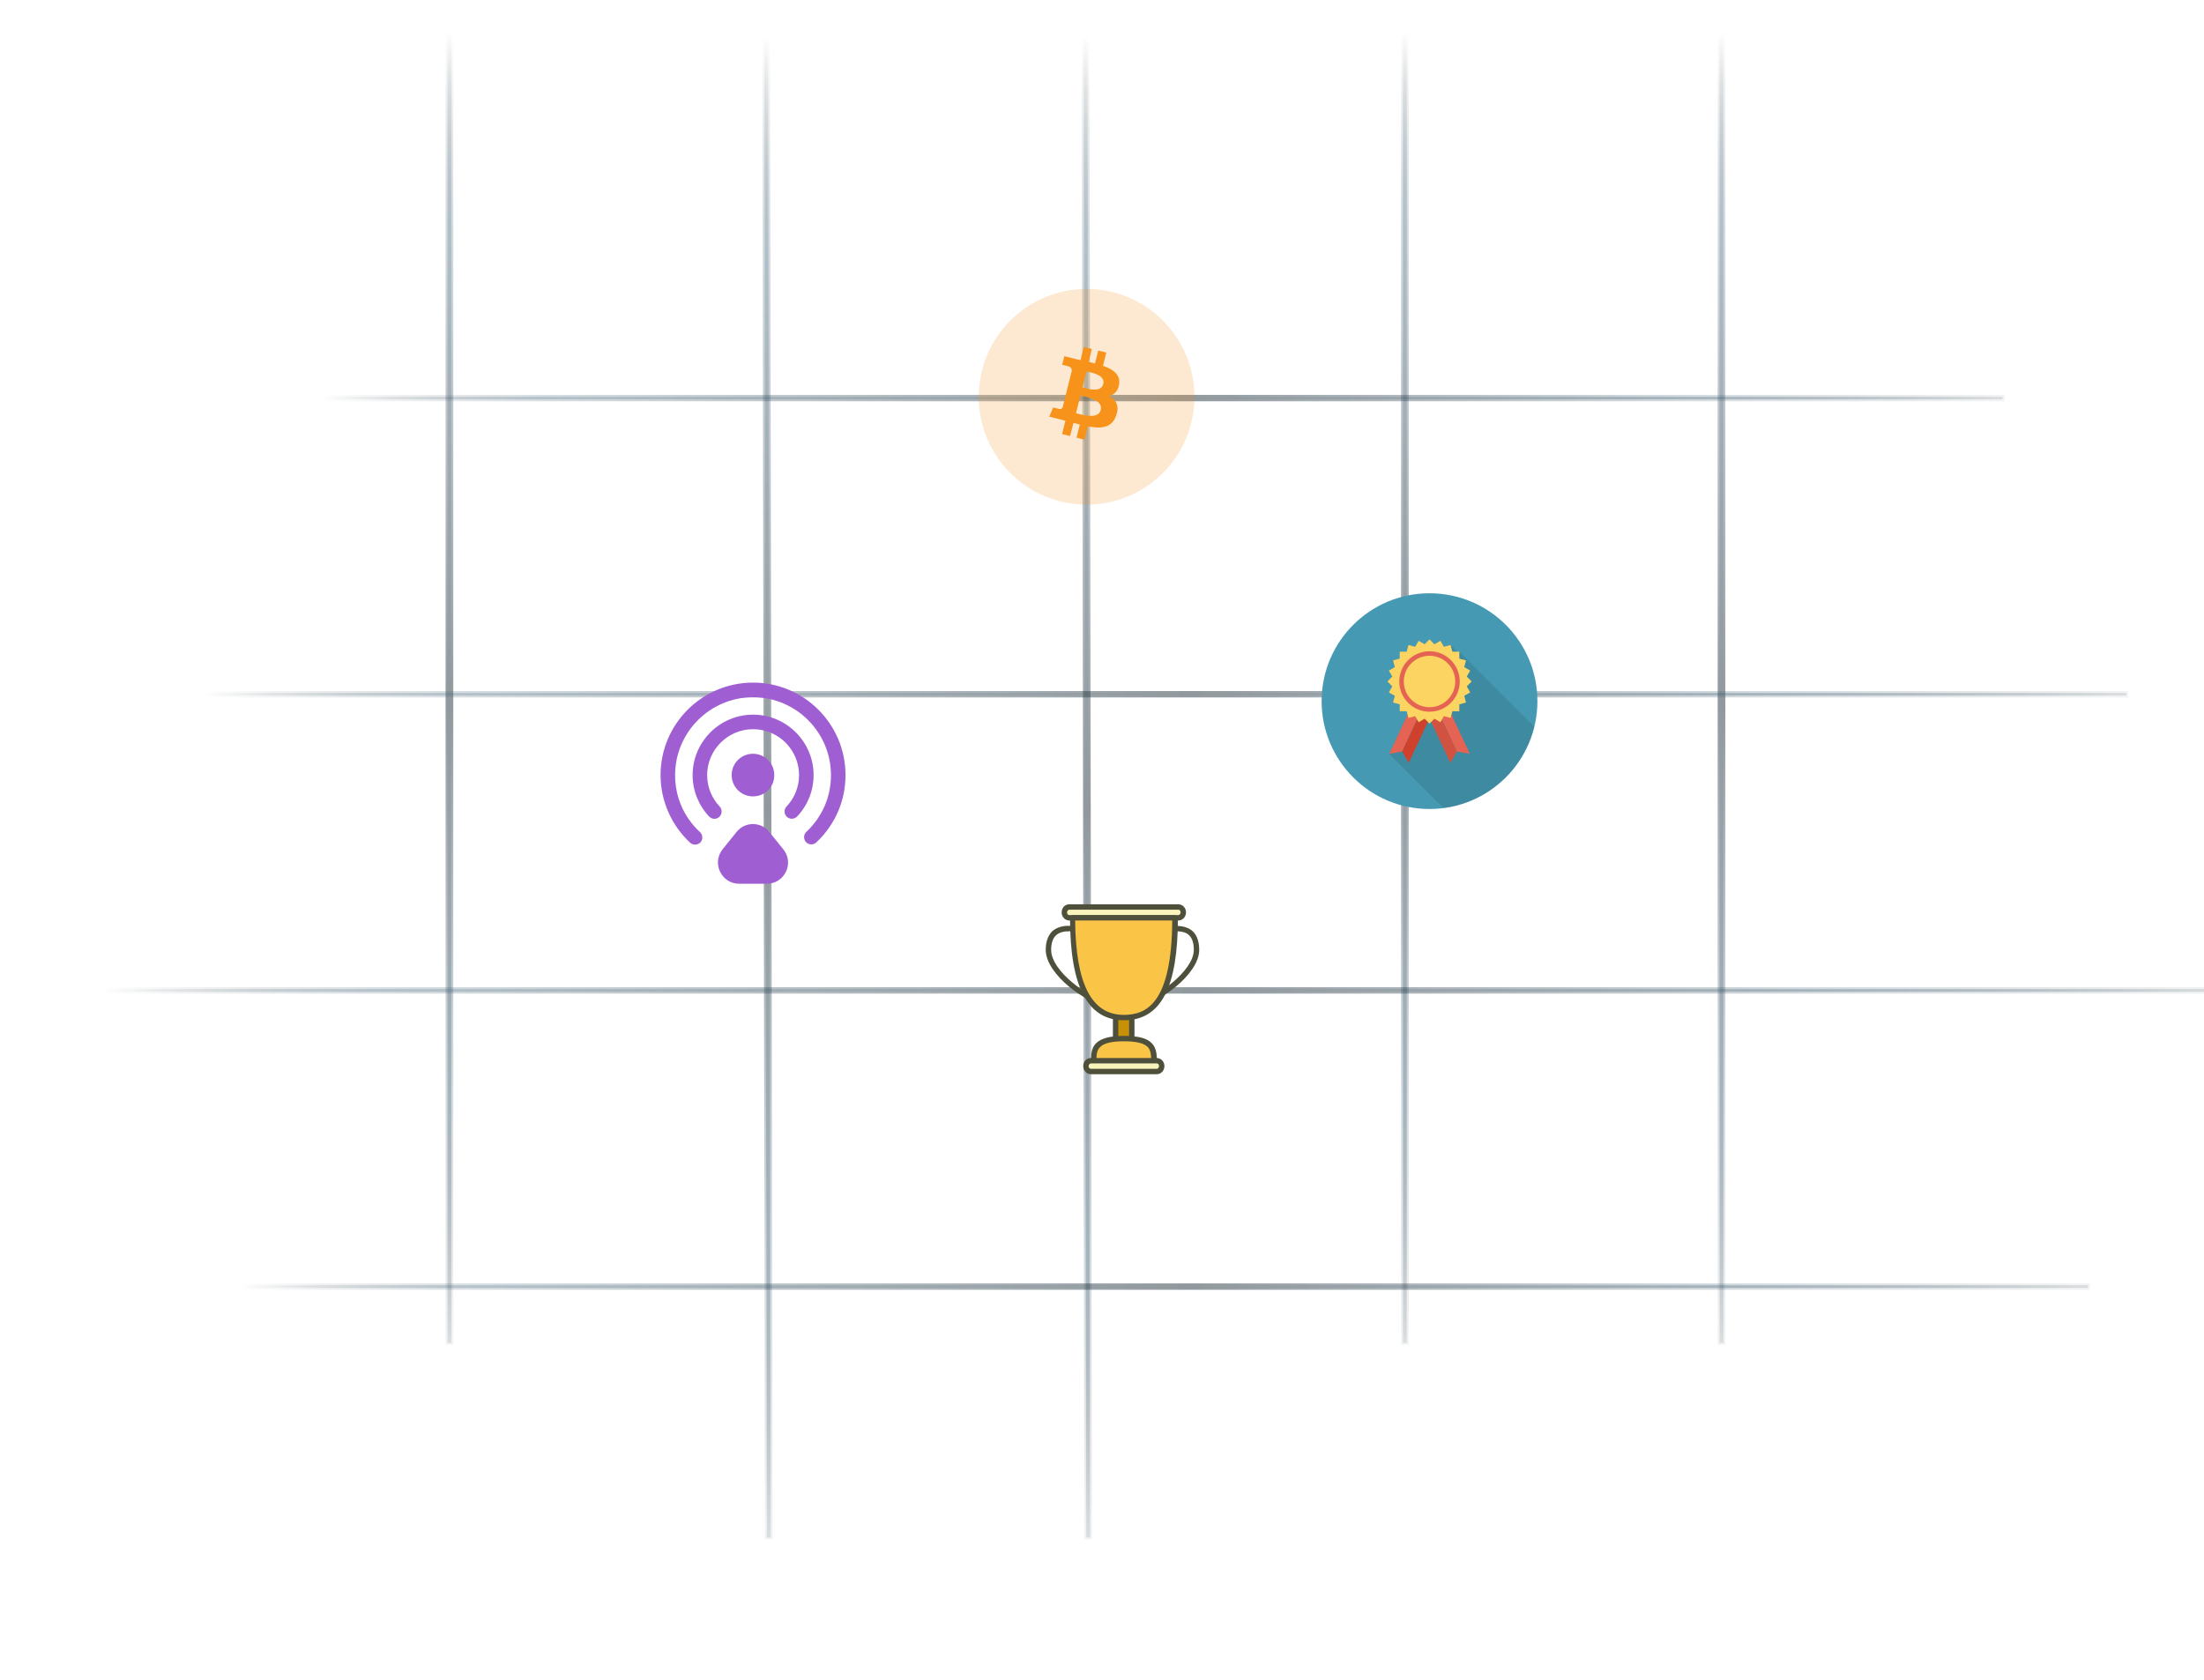 <svg width="572" height="436" viewBox="0 0 572 436" fill="none" xmlns="http://www.w3.org/2000/svg">
<g opacity="0.5">
<path fill-rule="evenodd" clip-rule="evenodd" d="M116.146 348.567L116.147 1L117.141 1L117.141 348.567L116.146 348.567Z" fill="url(#paint0_linear_1256_35552)" stroke="url(#paint1_linear_1256_35552)"/>
<path fill-rule="evenodd" clip-rule="evenodd" d="M199.034 399.091L198.327 1.002L199.321 1L200.028 399.09L199.034 399.091Z" fill="url(#paint2_linear_1256_35552)" stroke="url(#paint3_linear_1256_35552)"/>
<path fill-rule="evenodd" clip-rule="evenodd" d="M281.922 399.091L281.215 1.002L282.209 1L282.916 399.09L281.922 399.091Z" fill="url(#paint4_linear_1256_35552)" stroke="url(#paint5_linear_1256_35552)"/>
<path fill-rule="evenodd" clip-rule="evenodd" d="M364.104 348.567L364.104 1L365.098 1L365.098 348.567L364.104 348.567Z" fill="url(#paint6_linear_1256_35552)" stroke="url(#paint7_linear_1256_35552)"/>
<path fill-rule="evenodd" clip-rule="evenodd" d="M446.284 348.567L446.284 1L447.278 1L447.278 348.567L446.284 348.567Z" fill="url(#paint8_linear_1256_35552)" stroke="url(#paint9_linear_1256_35552)"/>
</g>
<g opacity="0.5">
<path fill-rule="evenodd" clip-rule="evenodd" d="M541.886 334.303L52.114 334.303L52.114 333.641L541.886 333.641L541.886 334.303Z" fill="url(#paint10_linear_1256_35552)" stroke="url(#paint11_linear_1256_35552)"/>
<path fill-rule="evenodd" clip-rule="evenodd" d="M579 257.421L15 257.421L15 256.758L579 256.758L579 257.421Z" fill="url(#paint12_linear_1256_35552)" stroke="url(#paint13_linear_1256_35552)"/>
<path fill-rule="evenodd" clip-rule="evenodd" d="M551.827 180.542L42.173 180.542L42.173 179.879L551.827 179.879L551.827 180.542Z" fill="url(#paint14_linear_1256_35552)" stroke="url(#paint15_linear_1256_35552)"/>
<path fill-rule="evenodd" clip-rule="evenodd" d="M519.684 103.663L74.316 103.663L74.316 103L519.684 103L519.684 103.663Z" fill="url(#paint16_linear_1256_35552)" stroke="url(#paint17_linear_1256_35552)"/>
</g>
<g filter="url(#filter0_d_1256_35552)">
<path d="M200.789 176.292C201.77 172.166 198.172 168.569 194.047 169.55C192.11 170.028 190.525 171.613 190.047 173.55C189.066 177.676 192.663 181.273 196.789 180.292C198.751 179.814 200.336 178.229 200.789 176.292Z" fill="#A05ED3"/>
<path d="M180.389 192.978C179.936 192.978 179.458 192.802 179.106 192.475C174.225 187.947 171.433 181.556 171.433 174.915C171.433 161.682 182.2 150.914 195.432 150.914C208.665 150.914 219.432 161.682 219.432 174.915C219.432 181.607 216.74 187.796 211.86 192.4C211.105 193.104 209.898 193.079 209.193 192.324C208.489 191.569 208.514 190.362 209.269 189.657C213.395 185.783 215.659 180.575 215.659 174.94C215.659 163.795 206.577 154.713 195.432 154.713C184.288 154.713 175.206 163.795 175.206 174.94C175.206 180.626 177.495 185.858 181.672 189.733C182.426 190.437 182.477 191.645 181.772 192.4C181.395 192.777 180.892 192.978 180.389 192.978Z" fill="#A05ED3"/>
<path d="M205.49 186.254C205.037 186.254 204.559 186.078 204.207 185.751C203.452 185.046 203.401 183.839 204.131 183.084C206.219 180.87 207.376 177.952 207.376 174.933C207.376 168.342 202.018 163.008 195.452 163.008C188.886 163.008 183.527 168.367 183.527 174.933C183.527 177.977 184.685 180.87 186.773 183.084C187.477 183.839 187.452 185.046 186.697 185.751C185.943 186.48 184.735 186.43 184.031 185.675C181.288 182.757 179.754 178.933 179.754 174.933C179.754 166.279 186.798 159.234 195.452 159.234C204.106 159.234 211.15 166.279 211.15 174.933C211.15 178.933 209.64 182.757 206.873 185.675C206.496 186.053 205.993 186.254 205.49 186.254Z" fill="#A05ED3"/>
<path d="M191.155 189.686L187.533 194.19C184.665 197.787 187.231 203.121 191.81 203.121H199.03C203.633 203.121 206.199 197.787 203.306 194.215L199.684 189.712C197.52 186.944 193.344 186.944 191.155 189.686Z" fill="#A05ED3"/>
</g>
<path d="M296.53 260.639C295.76 260.639 294.99 260.569 294.71 260.009C294.36 259.379 294.78 258.819 295.27 258.049C296.04 256.929 297.23 255.039 297.23 252.099C297.23 245.519 300.31 240.339 304.23 240.339H304.58C305.77 240.339 308.01 240.269 309.62 241.809C310.67 242.859 311.23 244.469 311.23 246.569C311.23 253.149 300.1 260.639 296.53 260.639ZM296.18 259.239H296.53C299.61 259.239 309.83 252.169 309.83 246.569C309.83 244.819 309.41 243.559 308.64 242.789C307.52 241.669 305.7 241.739 304.65 241.739H304.23C301.22 241.739 298.63 246.499 298.63 252.099C298.63 255.459 297.23 257.559 296.46 258.819C296.39 258.959 296.25 259.099 296.18 259.239ZM286.1 260.639C282.53 260.639 271.4 253.149 271.4 246.569C271.4 244.469 271.96 242.929 273.01 241.809C274.62 240.269 276.93 240.269 278.05 240.339H278.4C282.32 240.339 285.4 245.519 285.4 252.099C285.4 255.039 286.66 256.929 287.36 258.049C287.85 258.819 288.27 259.449 287.92 260.009C287.64 260.569 286.87 260.639 286.1 260.639ZM277.49 241.739C276.44 241.739 274.97 241.879 273.99 242.859C273.22 243.629 272.8 244.889 272.8 246.569C272.8 252.239 283.02 259.239 286.1 259.239H286.45C286.38 259.099 286.24 258.959 286.17 258.819C285.4 257.559 284 255.389 284 252.099C284 246.499 281.41 241.739 278.4 241.739H277.49Z" fill="#4F503B"/>
<path d="M289.53 262.039H293.73V271.139H289.53V262.039Z" fill="#C89005"/>
<path d="M293.73 271.84H289.53C289.11 271.84 288.83 271.56 288.83 271.14V262.04C288.83 261.62 289.11 261.34 289.53 261.34H293.73C294.15 261.34 294.43 261.62 294.43 262.04V271.14C294.43 271.56 294.15 271.84 293.73 271.84ZM290.23 270.44H293.03V262.74H290.23V270.44Z" fill="#4F503B"/>
<path d="M307.03 236.841C307.03 237.611 306.47 238.241 305.77 238.241H277.49C276.79 238.241 276.23 237.611 276.23 236.841C276.23 236.071 276.79 235.441 277.49 235.441H305.84C306.47 235.441 307.03 236.071 307.03 236.841Z" fill="#F8F4BC"/>
<path d="M305.84 238.938H277.49C276.44 238.938 275.53 238.028 275.53 236.838C275.53 235.648 276.37 234.738 277.49 234.738H305.84C306.89 234.738 307.8 235.648 307.8 236.838C307.8 238.028 306.89 238.938 305.84 238.938ZM277.49 236.138C277.21 236.138 276.93 236.488 276.93 236.838C276.93 237.188 277.14 237.538 277.49 237.538H305.84C306.12 237.538 306.4 237.188 306.4 236.838C306.4 236.488 306.19 236.138 305.84 236.138H277.49Z" fill="#4F503B"/>
<path d="M305 238.238C305 259.238 299.05 264.138 291.7 264.138C284.35 264.138 278.4 258.538 278.4 238.238H305Z" fill="#FAC546"/>
<path d="M291.7 264.839C282.25 264.839 277.7 256.159 277.7 238.239C277.7 237.819 277.98 237.539 278.4 237.539H305C305.42 237.539 305.7 237.819 305.7 238.239C305.7 256.369 301.29 264.839 291.7 264.839ZM279.03 238.939C279.17 255.389 283.3 263.439 291.63 263.439C297.44 263.439 304.09 260.639 304.23 238.939H279.03Z" fill="#4F503B"/>
<path d="M299.4 276.742H283.86C283.86 272.822 283.23 269.672 291.63 269.672C300.03 269.672 299.4 272.822 299.4 276.742Z" fill="#FAC546"/>
<path d="M299.4 277.438H283.86C283.44 277.438 283.16 277.158 283.16 276.738V275.968C283.16 274.008 283.09 272.118 284.49 270.788C285.75 269.528 288.06 268.898 291.7 268.898C295.34 268.898 297.65 269.458 298.91 270.788C300.24 272.118 300.24 274.008 300.24 275.968V276.738C300.1 277.158 299.82 277.438 299.4 277.438ZM284.56 276.038H298.77V275.968C298.77 274.148 298.77 272.748 297.86 271.768C296.88 270.788 294.85 270.298 291.7 270.298C288.55 270.298 286.45 270.788 285.54 271.768C284.49 272.748 284.56 274.148 284.56 276.038Z" fill="#4F503B"/>
<path d="M301.43 276.74C301.43 277.51 300.87 278.14 300.17 278.14H283.09C282.39 278.14 281.83 277.51 281.83 276.74C281.83 275.97 282.39 275.34 283.09 275.34H300.24C300.87 275.34 301.43 275.97 301.43 276.74Z" fill="#F8F4BC"/>
<path d="M300.24 278.841H283.09C282.04 278.841 281.13 277.931 281.13 276.741C281.13 275.551 281.97 274.641 283.09 274.641H300.24C301.29 274.641 302.2 275.551 302.2 276.741C302.2 277.931 301.29 278.841 300.24 278.841ZM283.09 276.041C282.81 276.041 282.53 276.391 282.53 276.741C282.53 277.091 282.74 277.441 283.09 277.441H300.24C300.52 277.441 300.8 277.091 300.8 276.741C300.8 276.391 300.59 276.041 300.24 276.041H283.09Z" fill="#4F503B"/>
<g clip-path="url(#clip0_1256_35552)">
<path d="M371 210C386.464 210 399 197.464 399 182C399 166.536 386.464 154 371 154C355.536 154 343 166.536 343 182C343 197.464 355.536 210 371 210Z" fill="#4599B3"/>
<path opacity="0.1" d="M398.203 188.63L378.733 169.16H378.207L376.469 167.422L374.731 167.888L373.832 166.33L372.274 167.229L371 165.957L369.728 167.229L368.17 166.33L367.27 167.888L365.533 167.422L365.067 169.16H363.268V170.96L361.53 171.425L361.995 173.163L360.437 174.062L361.337 175.62L360.064 176.893L361.337 178.165L360.437 179.723L361.995 180.622L361.53 182.36L363.268 182.826V184.625H365.067L365.303 185.505L360.543 195.678L374.62 209.756C386.164 208.267 395.502 199.75 398.203 188.63Z" fill="black"/>
<path d="M367.224 181.398L360.542 195.68L363.899 195.075L369.746 182.578L367.224 181.398Z" fill="#E56353"/>
<path d="M369.747 182.578L363.899 195.074L365.587 198.04L372.269 183.758L369.747 182.578Z" fill="#CE412D"/>
<path d="M374.776 181.398L381.458 195.68L378.101 195.075L372.254 182.578L374.776 181.398Z" fill="#E56353"/>
<path d="M372.254 182.578L378.101 195.074L376.413 198.04L369.731 183.758L372.254 182.578Z" fill="#D15241"/>
<path d="M380.664 178.166L381.936 176.894L380.664 175.621L381.564 174.063L380.005 173.164L380.471 171.425L378.733 170.96V169.16H376.934L376.468 167.422L374.73 167.888L373.831 166.33L372.272 167.229L371 165.957L369.728 167.229L368.169 166.33L367.269 167.888L365.532 167.422L365.066 169.16H363.267V170.96L361.528 171.425L361.994 173.164L360.436 174.063L361.336 175.621L360.063 176.894L361.336 178.166L360.436 179.724L361.994 180.624L361.528 182.362L363.267 182.828V184.627H365.066L365.532 186.365L367.269 185.899L368.169 187.458L369.728 186.558L371 187.83L372.272 186.558L373.831 187.458L374.73 185.899L376.468 186.365L376.934 184.627H378.733V182.828L380.471 182.362L380.005 180.624L381.564 179.724L380.664 178.166Z" fill="#FCD462"/>
<path d="M371 184.742C366.674 184.742 363.154 181.223 363.154 176.897C363.154 172.571 366.674 169.051 371 169.051C375.326 169.051 378.845 172.571 378.845 176.897C378.845 181.223 375.326 184.742 371 184.742ZM371 170.217C367.317 170.217 364.321 173.213 364.321 176.897C364.321 180.579 367.317 183.575 371 183.575C374.682 183.575 377.679 180.579 377.679 176.897C377.679 173.213 374.683 170.217 371 170.217Z" fill="#E56353"/>
</g>
<path opacity="0.2" d="M309.16 109.774C305.421 124.774 290.227 133.902 275.225 130.162C260.23 126.423 251.102 111.229 254.842 96.23C258.58 81.228 273.773 72.098 288.77 75.838C303.771 79.578 312.9 94.773 309.16 109.774Z" fill="#F7931A"/>
<path fill-rule="evenodd" clip-rule="evenodd" d="M290.433 99.744C290.81 97.217 288.886 95.858 286.255 94.952L287.108 91.528L285.023 91.008L284.192 94.342C283.645 94.206 283.082 94.077 282.523 93.949L283.36 90.594L281.277 90.074L280.423 93.497C279.97 93.394 279.524 93.291 279.092 93.184L279.095 93.173L276.221 92.456L275.666 94.682C275.666 94.682 277.212 95.036 277.18 95.058C278.024 95.269 278.177 95.827 278.151 96.27L277.179 100.171C277.237 100.185 277.312 100.207 277.395 100.24L277.176 100.185L275.812 105.649C275.709 105.906 275.447 106.29 274.857 106.144C274.878 106.175 273.342 105.766 273.342 105.766L272.308 108.153L275.02 108.829C275.327 108.905 275.629 108.984 275.928 109.062L275.929 109.062C276.122 109.113 276.315 109.163 276.505 109.212L275.643 112.676L277.725 113.195L278.579 109.769C279.148 109.923 279.7 110.066 280.24 110.2L279.389 113.61L281.473 114.129L282.335 110.673C285.889 111.345 288.562 111.074 289.685 107.86C290.592 105.272 289.641 103.78 287.771 102.805C289.133 102.49 290.159 101.595 290.432 99.744H290.433ZM285.67 106.419C285.078 108.794 281.359 107.811 279.659 107.362L279.659 107.362C279.507 107.322 279.371 107.286 279.255 107.257L280.399 102.669C280.541 102.705 280.715 102.744 280.911 102.788C282.67 103.182 286.274 103.991 285.671 106.419H285.67ZM281.266 100.66C282.684 101.039 285.776 101.864 286.315 99.706C286.865 97.498 283.859 96.833 282.39 96.508C282.225 96.471 282.08 96.439 281.961 96.41L280.923 100.571C281.021 100.595 281.136 100.626 281.266 100.66Z" fill="#F7931A"/>
<defs>
<filter id="filter0_d_1256_35552" x="127.64" y="133.398" width="135.584" height="139.789" filterUnits="userSpaceOnUse" color-interpolation-filters="sRGB">
<feFlood flood-opacity="0" result="BackgroundImageFix"/>
<feColorMatrix in="SourceAlpha" type="matrix" values="0 0 0 0 0 0 0 0 0 0 0 0 0 0 0 0 0 0 127 0" result="hardAlpha"/>
<feOffset dy="26.275"/>
<feGaussianBlur stdDeviation="21.895"/>
<feComposite in2="hardAlpha" operator="out"/>
<feColorMatrix type="matrix" values="0 0 0 0 0.83 0 0 0 0 0.53 0 0 0 0 0.836 0 0 0 0.25 0"/>
<feBlend mode="normal" in2="BackgroundImageFix" result="effect1_dropShadow_1256_35552"/>
<feBlend mode="normal" in="SourceGraphic" in2="effect1_dropShadow_1256_35552" result="shape"/>
</filter>
<linearGradient id="paint0_linear_1256_35552" x1="116.141" y1="393.042" x2="116.141" y2="-26.507" gradientUnits="userSpaceOnUse">
<stop offset="0.052" stop-color="#24343D" stop-opacity="0"/>
<stop offset="0.26" stop-color="#4B6A7C"/>
<stop offset="0.5" stop-color="#24343D"/>
<stop offset="0.807" stop-color="#4C6D80" stop-opacity="0.72"/>
<stop offset="0.917" stop-color="#24343D" stop-opacity="0"/>
</linearGradient>
<linearGradient id="paint1_linear_1256_35552" x1="116.141" y1="393.042" x2="116.141" y2="-26.507" gradientUnits="userSpaceOnUse">
<stop offset="0.052" stop-color="#24343D" stop-opacity="0"/>
<stop offset="0.26" stop-color="#4B6A7C" stop-opacity="0.479"/>
<stop offset="0.5" stop-color="#24343D"/>
<stop offset="0.807" stop-color="#4C6D80" stop-opacity="0.47"/>
<stop offset="0.917" stop-color="#24343D" stop-opacity="0"/>
</linearGradient>
<linearGradient id="paint2_linear_1256_35552" x1="199.119" y1="450.032" x2="198.369" y2="-30.504" gradientUnits="userSpaceOnUse">
<stop offset="0.052" stop-color="#24343D" stop-opacity="0"/>
<stop offset="0.26" stop-color="#4B6A7C"/>
<stop offset="0.5" stop-color="#24343D"/>
<stop offset="0.807" stop-color="#4C6D80" stop-opacity="0.72"/>
<stop offset="0.917" stop-color="#24343D" stop-opacity="0"/>
</linearGradient>
<linearGradient id="paint3_linear_1256_35552" x1="199.119" y1="450.032" x2="198.369" y2="-30.504" gradientUnits="userSpaceOnUse">
<stop offset="0.052" stop-color="#24343D" stop-opacity="0"/>
<stop offset="0.26" stop-color="#4B6A7C" stop-opacity="0.479"/>
<stop offset="0.5" stop-color="#24343D"/>
<stop offset="0.807" stop-color="#4C6D80" stop-opacity="0.47"/>
<stop offset="0.917" stop-color="#24343D" stop-opacity="0"/>
</linearGradient>
<linearGradient id="paint4_linear_1256_35552" x1="282.007" y1="450.032" x2="281.257" y2="-30.504" gradientUnits="userSpaceOnUse">
<stop offset="0.052" stop-color="#24343D" stop-opacity="0"/>
<stop offset="0.26" stop-color="#4B6A7C"/>
<stop offset="0.5" stop-color="#24343D"/>
<stop offset="0.807" stop-color="#4C6D80" stop-opacity="0.72"/>
<stop offset="0.917" stop-color="#24343D" stop-opacity="0"/>
</linearGradient>
<linearGradient id="paint5_linear_1256_35552" x1="282.007" y1="450.032" x2="281.257" y2="-30.504" gradientUnits="userSpaceOnUse">
<stop offset="0.052" stop-color="#24343D" stop-opacity="0"/>
<stop offset="0.26" stop-color="#4B6A7C" stop-opacity="0.479"/>
<stop offset="0.5" stop-color="#24343D"/>
<stop offset="0.807" stop-color="#4C6D80" stop-opacity="0.47"/>
<stop offset="0.917" stop-color="#24343D" stop-opacity="0"/>
</linearGradient>
<linearGradient id="paint6_linear_1256_35552" x1="364.098" y1="393.042" x2="364.098" y2="-26.507" gradientUnits="userSpaceOnUse">
<stop offset="0.052" stop-color="#24343D" stop-opacity="0"/>
<stop offset="0.26" stop-color="#4B6A7C"/>
<stop offset="0.5" stop-color="#24343D"/>
<stop offset="0.807" stop-color="#4C6D80" stop-opacity="0.72"/>
<stop offset="0.917" stop-color="#24343D" stop-opacity="0"/>
</linearGradient>
<linearGradient id="paint7_linear_1256_35552" x1="364.098" y1="393.042" x2="364.098" y2="-26.507" gradientUnits="userSpaceOnUse">
<stop offset="0.052" stop-color="#24343D" stop-opacity="0"/>
<stop offset="0.26" stop-color="#4B6A7C" stop-opacity="0.479"/>
<stop offset="0.5" stop-color="#24343D"/>
<stop offset="0.807" stop-color="#4C6D80" stop-opacity="0.47"/>
<stop offset="0.917" stop-color="#24343D" stop-opacity="0"/>
</linearGradient>
<linearGradient id="paint8_linear_1256_35552" x1="446.279" y1="393.042" x2="446.279" y2="-26.507" gradientUnits="userSpaceOnUse">
<stop offset="0.052" stop-color="#24343D" stop-opacity="0"/>
<stop offset="0.26" stop-color="#4B6A7C"/>
<stop offset="0.5" stop-color="#24343D"/>
<stop offset="0.807" stop-color="#4C6D80" stop-opacity="0.72"/>
<stop offset="0.917" stop-color="#24343D" stop-opacity="0"/>
</linearGradient>
<linearGradient id="paint9_linear_1256_35552" x1="446.279" y1="393.042" x2="446.279" y2="-26.507" gradientUnits="userSpaceOnUse">
<stop offset="0.052" stop-color="#24343D" stop-opacity="0"/>
<stop offset="0.26" stop-color="#4B6A7C" stop-opacity="0.479"/>
<stop offset="0.5" stop-color="#24343D"/>
<stop offset="0.807" stop-color="#4C6D80" stop-opacity="0.47"/>
<stop offset="0.917" stop-color="#24343D" stop-opacity="0"/>
</linearGradient>
<linearGradient id="paint10_linear_1256_35552" x1="604.558" y1="334.307" x2="13.353" y2="334.307" gradientUnits="userSpaceOnUse">
<stop offset="0.052" stop-color="#24343D" stop-opacity="0"/>
<stop offset="0.26" stop-color="#4B6A7C"/>
<stop offset="0.5" stop-color="#24343D"/>
<stop offset="0.807" stop-color="#4C6D80" stop-opacity="0.72"/>
<stop offset="0.917" stop-color="#24343D" stop-opacity="0"/>
</linearGradient>
<linearGradient id="paint11_linear_1256_35552" x1="604.558" y1="334.307" x2="13.353" y2="334.307" gradientUnits="userSpaceOnUse">
<stop offset="0.052" stop-color="#24343D" stop-opacity="0"/>
<stop offset="0.26" stop-color="#4B6A7C" stop-opacity="0.479"/>
<stop offset="0.5" stop-color="#24343D"/>
<stop offset="0.807" stop-color="#4C6D80" stop-opacity="0.47"/>
<stop offset="0.917" stop-color="#24343D" stop-opacity="0"/>
</linearGradient>
<linearGradient id="paint12_linear_1256_35552" x1="651.17" y1="257.424" x2="-29.636" y2="257.424" gradientUnits="userSpaceOnUse">
<stop offset="0.052" stop-color="#24343D" stop-opacity="0"/>
<stop offset="0.26" stop-color="#4B6A7C"/>
<stop offset="0.5" stop-color="#24343D"/>
<stop offset="0.807" stop-color="#4C6D80" stop-opacity="0.72"/>
<stop offset="0.917" stop-color="#24343D" stop-opacity="0"/>
</linearGradient>
<linearGradient id="paint13_linear_1256_35552" x1="651.17" y1="257.424" x2="-29.636" y2="257.424" gradientUnits="userSpaceOnUse">
<stop offset="0.052" stop-color="#24343D" stop-opacity="0"/>
<stop offset="0.26" stop-color="#4B6A7C" stop-opacity="0.479"/>
<stop offset="0.5" stop-color="#24343D"/>
<stop offset="0.807" stop-color="#4C6D80" stop-opacity="0.47"/>
<stop offset="0.917" stop-color="#24343D" stop-opacity="0"/>
</linearGradient>
<linearGradient id="paint14_linear_1256_35552" x1="617.044" y1="180.545" x2="1.838" y2="180.545" gradientUnits="userSpaceOnUse">
<stop offset="0.052" stop-color="#24343D" stop-opacity="0"/>
<stop offset="0.26" stop-color="#4B6A7C"/>
<stop offset="0.5" stop-color="#24343D"/>
<stop offset="0.807" stop-color="#4C6D80" stop-opacity="0.72"/>
<stop offset="0.917" stop-color="#24343D" stop-opacity="0"/>
</linearGradient>
<linearGradient id="paint15_linear_1256_35552" x1="617.044" y1="180.545" x2="1.838" y2="180.545" gradientUnits="userSpaceOnUse">
<stop offset="0.052" stop-color="#24343D" stop-opacity="0"/>
<stop offset="0.26" stop-color="#4B6A7C" stop-opacity="0.479"/>
<stop offset="0.5" stop-color="#24343D"/>
<stop offset="0.807" stop-color="#4C6D80" stop-opacity="0.47"/>
<stop offset="0.917" stop-color="#24343D" stop-opacity="0"/>
</linearGradient>
<linearGradient id="paint16_linear_1256_35552" x1="576.674" y1="103.666" x2="39.069" y2="103.666" gradientUnits="userSpaceOnUse">
<stop offset="0.052" stop-color="#24343D" stop-opacity="0"/>
<stop offset="0.26" stop-color="#4B6A7C"/>
<stop offset="0.5" stop-color="#24343D"/>
<stop offset="0.807" stop-color="#4C6D80" stop-opacity="0.72"/>
<stop offset="0.917" stop-color="#24343D" stop-opacity="0"/>
</linearGradient>
<linearGradient id="paint17_linear_1256_35552" x1="576.674" y1="103.666" x2="39.069" y2="103.666" gradientUnits="userSpaceOnUse">
<stop offset="0.052" stop-color="#24343D" stop-opacity="0"/>
<stop offset="0.26" stop-color="#4B6A7C" stop-opacity="0.479"/>
<stop offset="0.5" stop-color="#24343D"/>
<stop offset="0.807" stop-color="#4C6D80" stop-opacity="0.47"/>
<stop offset="0.917" stop-color="#24343D" stop-opacity="0"/>
</linearGradient>
<clipPath id="clip0_1256_35552">
<rect width="56" height="56" fill="white" transform="translate(343 154)"/>
</clipPath>
</defs>
</svg>
